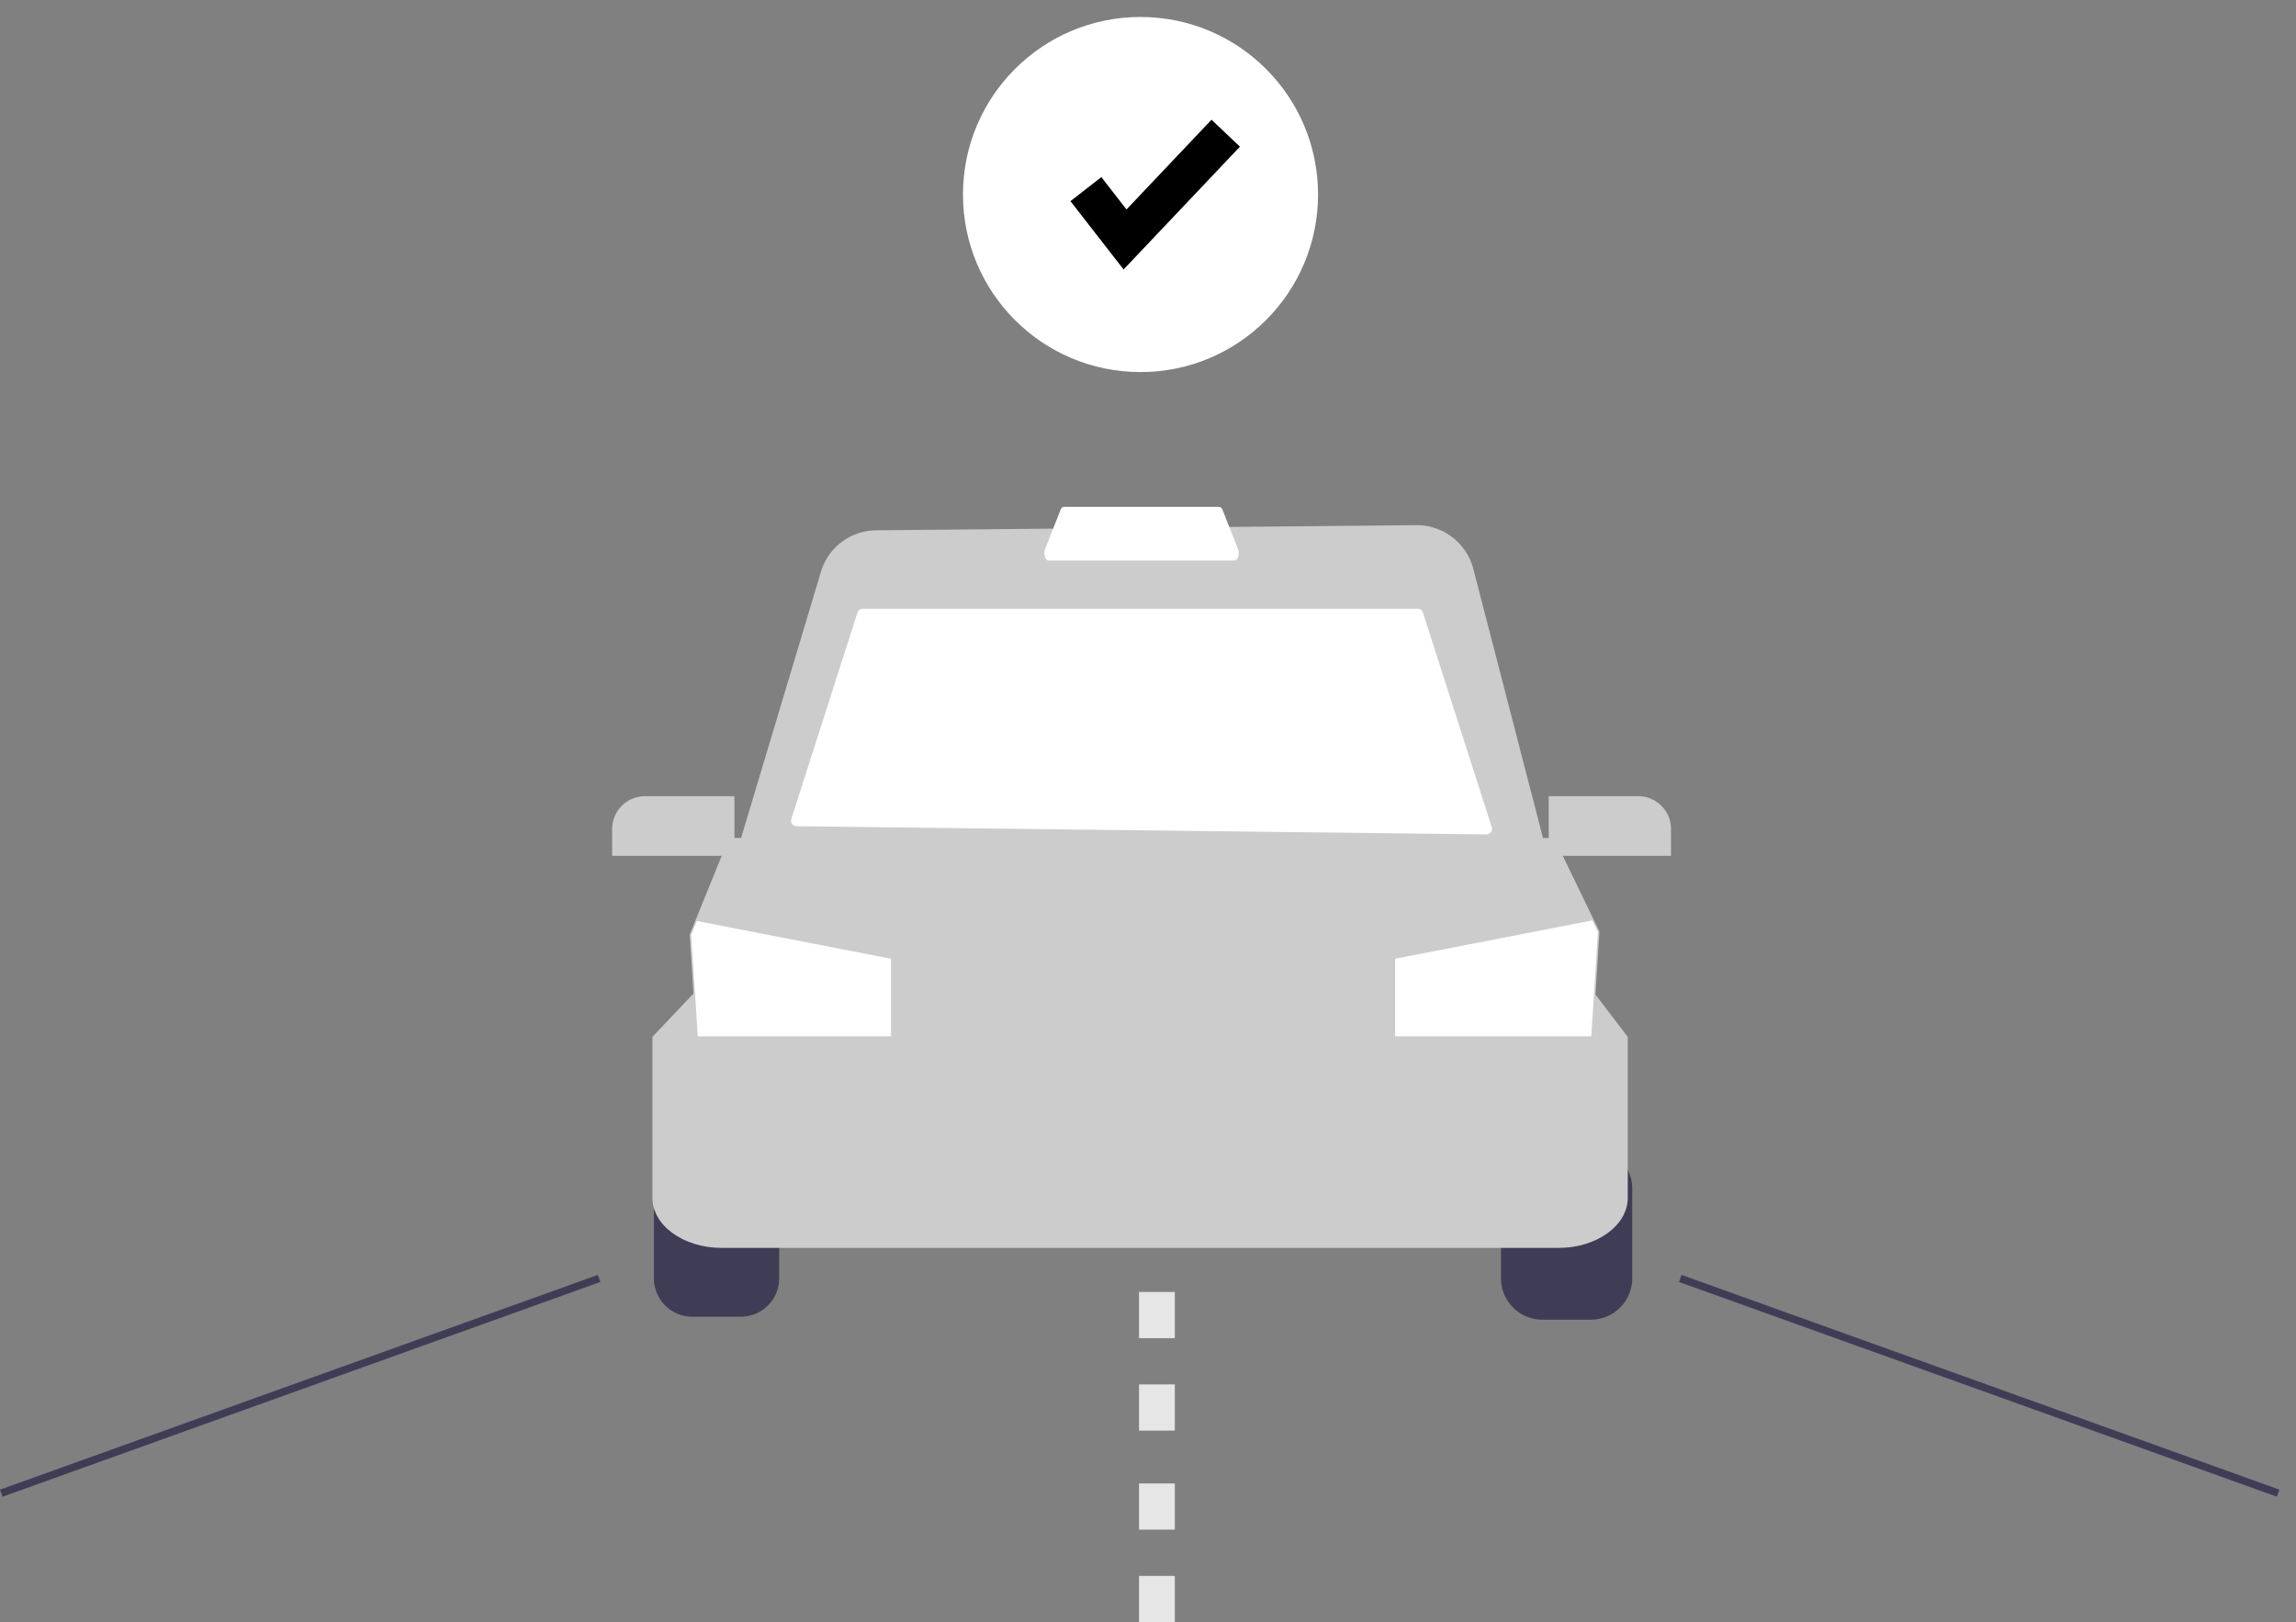 <?xml version="1.0" encoding="UTF-8" standalone="no"?>
<svg
   data-name="Layer 1"
   width="611.582"
   height="432.051"
   viewBox="0 0 611.582 432.051"
   version="1.1"
   id="svg136"
   sodipodi:docname="hero.svg"
   inkscape:version="1.2.2 (732a01da63, 2022-12-09)"
   xmlns:inkscape="http://www.inkscape.org/namespaces/inkscape"
   xmlns:sodipodi="http://sodipodi.sourceforge.net/DTD/sodipodi-0.dtd"
   xmlns="http://www.w3.org/2000/svg"
   xmlns:svg="http://www.w3.org/2000/svg">
  <rect x="0" y="0" width="611.582" height="432.051" fill="#808080" stroke="none"/>
  <defs
     id="defs140" />
  <sodipodi:namedview
     id="namedview138"
     pagecolor="#ffffff"
     bordercolor="#000000"
     borderopacity="0.25"
     inkscape:showpageshadow="2"
     inkscape:pageopacity="0.0"
     inkscape:pagecheckerboard="0"
     inkscape:deskcolor="#d1d1d1"
     showgrid="false"
     inkscape:zoom="0.30378386"
     inkscape:cx="-393.37178"
     inkscape:cy="510.23118"
     inkscape:window-width="1366"
     inkscape:window-height="705"
     inkscape:window-x="-8"
     inkscape:window-y="-8"
     inkscape:window-maximized="1"
     inkscape:current-layer="svg136" />
  <path
     d="m 184.392,306.4 a 10.221,10.221 0 0 0 -10.21,10.21 v 23.886 a 10.221,10.221 0 0 0 10.21,10.21 h 12.95 a 10.221,10.221 0 0 0 10.21,-10.21 v -23.886 a 10.221,10.221 0 0 0 -10.21,-10.21 z"
     fill="#3f3d56"
     id="path72" />
  <path
     d="m 423.773,351.5 h -12.95 a 11.017,11.017 0 0 1 -11.004,-11.004 v -23.886 a 11.017,11.017 0 0 1 11.004,-11.004 h 12.95 a 11.017,11.017 0 0 1 11.004,11.004 v 23.886 A 11.017,11.017 0 0 1 423.773,351.5 Z"
     fill="#3f3d56"
     id="path74" />
  <path
     d="M 415.18,332.375 H 192.19 c -10.148,0 -18.405,-5.983 -18.405,-13.337 V 276.159 l 11.068,-11.656 h 239.817 l 8.915,11.681 v 42.855 c 0,7.354 -8.256,13.337 -18.405,13.337 z"
     fill="#cccccc"
     id="path76" />
  <path
     d="M 423.629,285.954 H 186.125 l -2.414,-37.009 1.536,-3.787 8.928,-21.969 h 219.797 l 12.071,24.947 z"
     fill="#cccccc"
     id="path78" />
  <polygon
     points="371.614,276.023 371.614,255.366 424.154,245.149 425.64,248.216 423.868,276.023 "
     fill="#ffffff"
     id="polygon80" />
  <polygon
     points="185.877,276.023 184.113,249.01 185.615,245.308 237.345,255.366 237.345,276.023 "
     fill="#ffffff"
     id="polygon82" />
  <path
     d="m 412.647,229.545 h -217.15 l 23.161,-77.202 a 15.495,15.495 0 0 1 14.763,-11.093 l 143.811,-1.37 a 15.564,15.564 0 0 1 15.219,11.665 z"
     fill="#cccccc"
     id="path84" />
  <path
     d="m 395.93,222.245 -183.752,-2.179 a 1.485,1.485 0 0 1 -1.396,-1.938 l 17.616,-54.96 a 1.485,1.485 0 0 1 1.414,-1.032 h 147.796 a 1.485,1.485 0 0 1 1.414,1.031 l 18.341,57.139 a 1.485,1.485 0 0 1 -1.431,1.938 z"
     fill="#ffffff"
     id="path86" />
  <path
     d="m 328.836,149.301 h -49.528 c -0.417,0 -0.796,-0.411 -0.988,-1.073 a 3.339,3.339 0 0 1 0.079,-2.059 l 4.084,-10.328 C 282.691,135.314 283.031,135 283.392,135 h 41.36 c 0.361,0 0.701,0.314 0.909,0.841 l 4.084,10.328 a 3.339,3.339 0 0 1 0.079,2.059 c -0.192,0.662 -0.571,1.073 -0.988,1.073 z"
     fill="#ffffff"
     id="path88" />
  <path
     d="m 195.634,227.956 h -32.574 v -7.16 a 8.74,8.74 0 0 1 8.73,-8.73 h 23.844 z"
     fill="#cccccc"
     id="path90" />
  <path
     d="m 445.105,227.956 h -32.574 v -15.89 h 23.844 a 8.74,8.74 0 0 1 8.73,8.73 z"
     fill="#cccccc"
     id="path92" />
  <rect
     x="-134.14"
     y="373.411"
     width="169.211"
     height="2"
     transform="rotate(-19.76)"
     fill="#3f3d56"
     id="rect94"
     style="stroke-width:1" />
  <rect
     x="-170.194"
     y="536.325"
     width="2"
     height="169.21"
     transform="rotate(-70.245)"
     fill="#3f3d56"
     id="rect96" />
  <path
     d="m 312.931,381.051 h -9.532 v -12.312 h 9.532 z m 0,-24.624 h -9.532 v -12.312 h 9.532 z"
     fill="#e6e6e6"
     id="path98" />
  <path
     d="m 312.931,432.051 h -9.532 v -12.312 h 9.532 z m 0,-24.624 h -9.532 v -12.312 h 9.532 z"
     fill="#e6e6e6"
     id="path100" />
  <circle
     cx="303.795"
     cy="51.811"
     r="47.29"
     fill="#ffffff"
     id="circle130" />
  <polygon
     points="330.278,39.062 299.288,71.773 285.134,53.574 293.365,47.172 300.067,55.789 322.707,31.889 "
     fill="#ffffff"
     id="polygon132"
     style="display:inline;fill:#000000" />
</svg>
